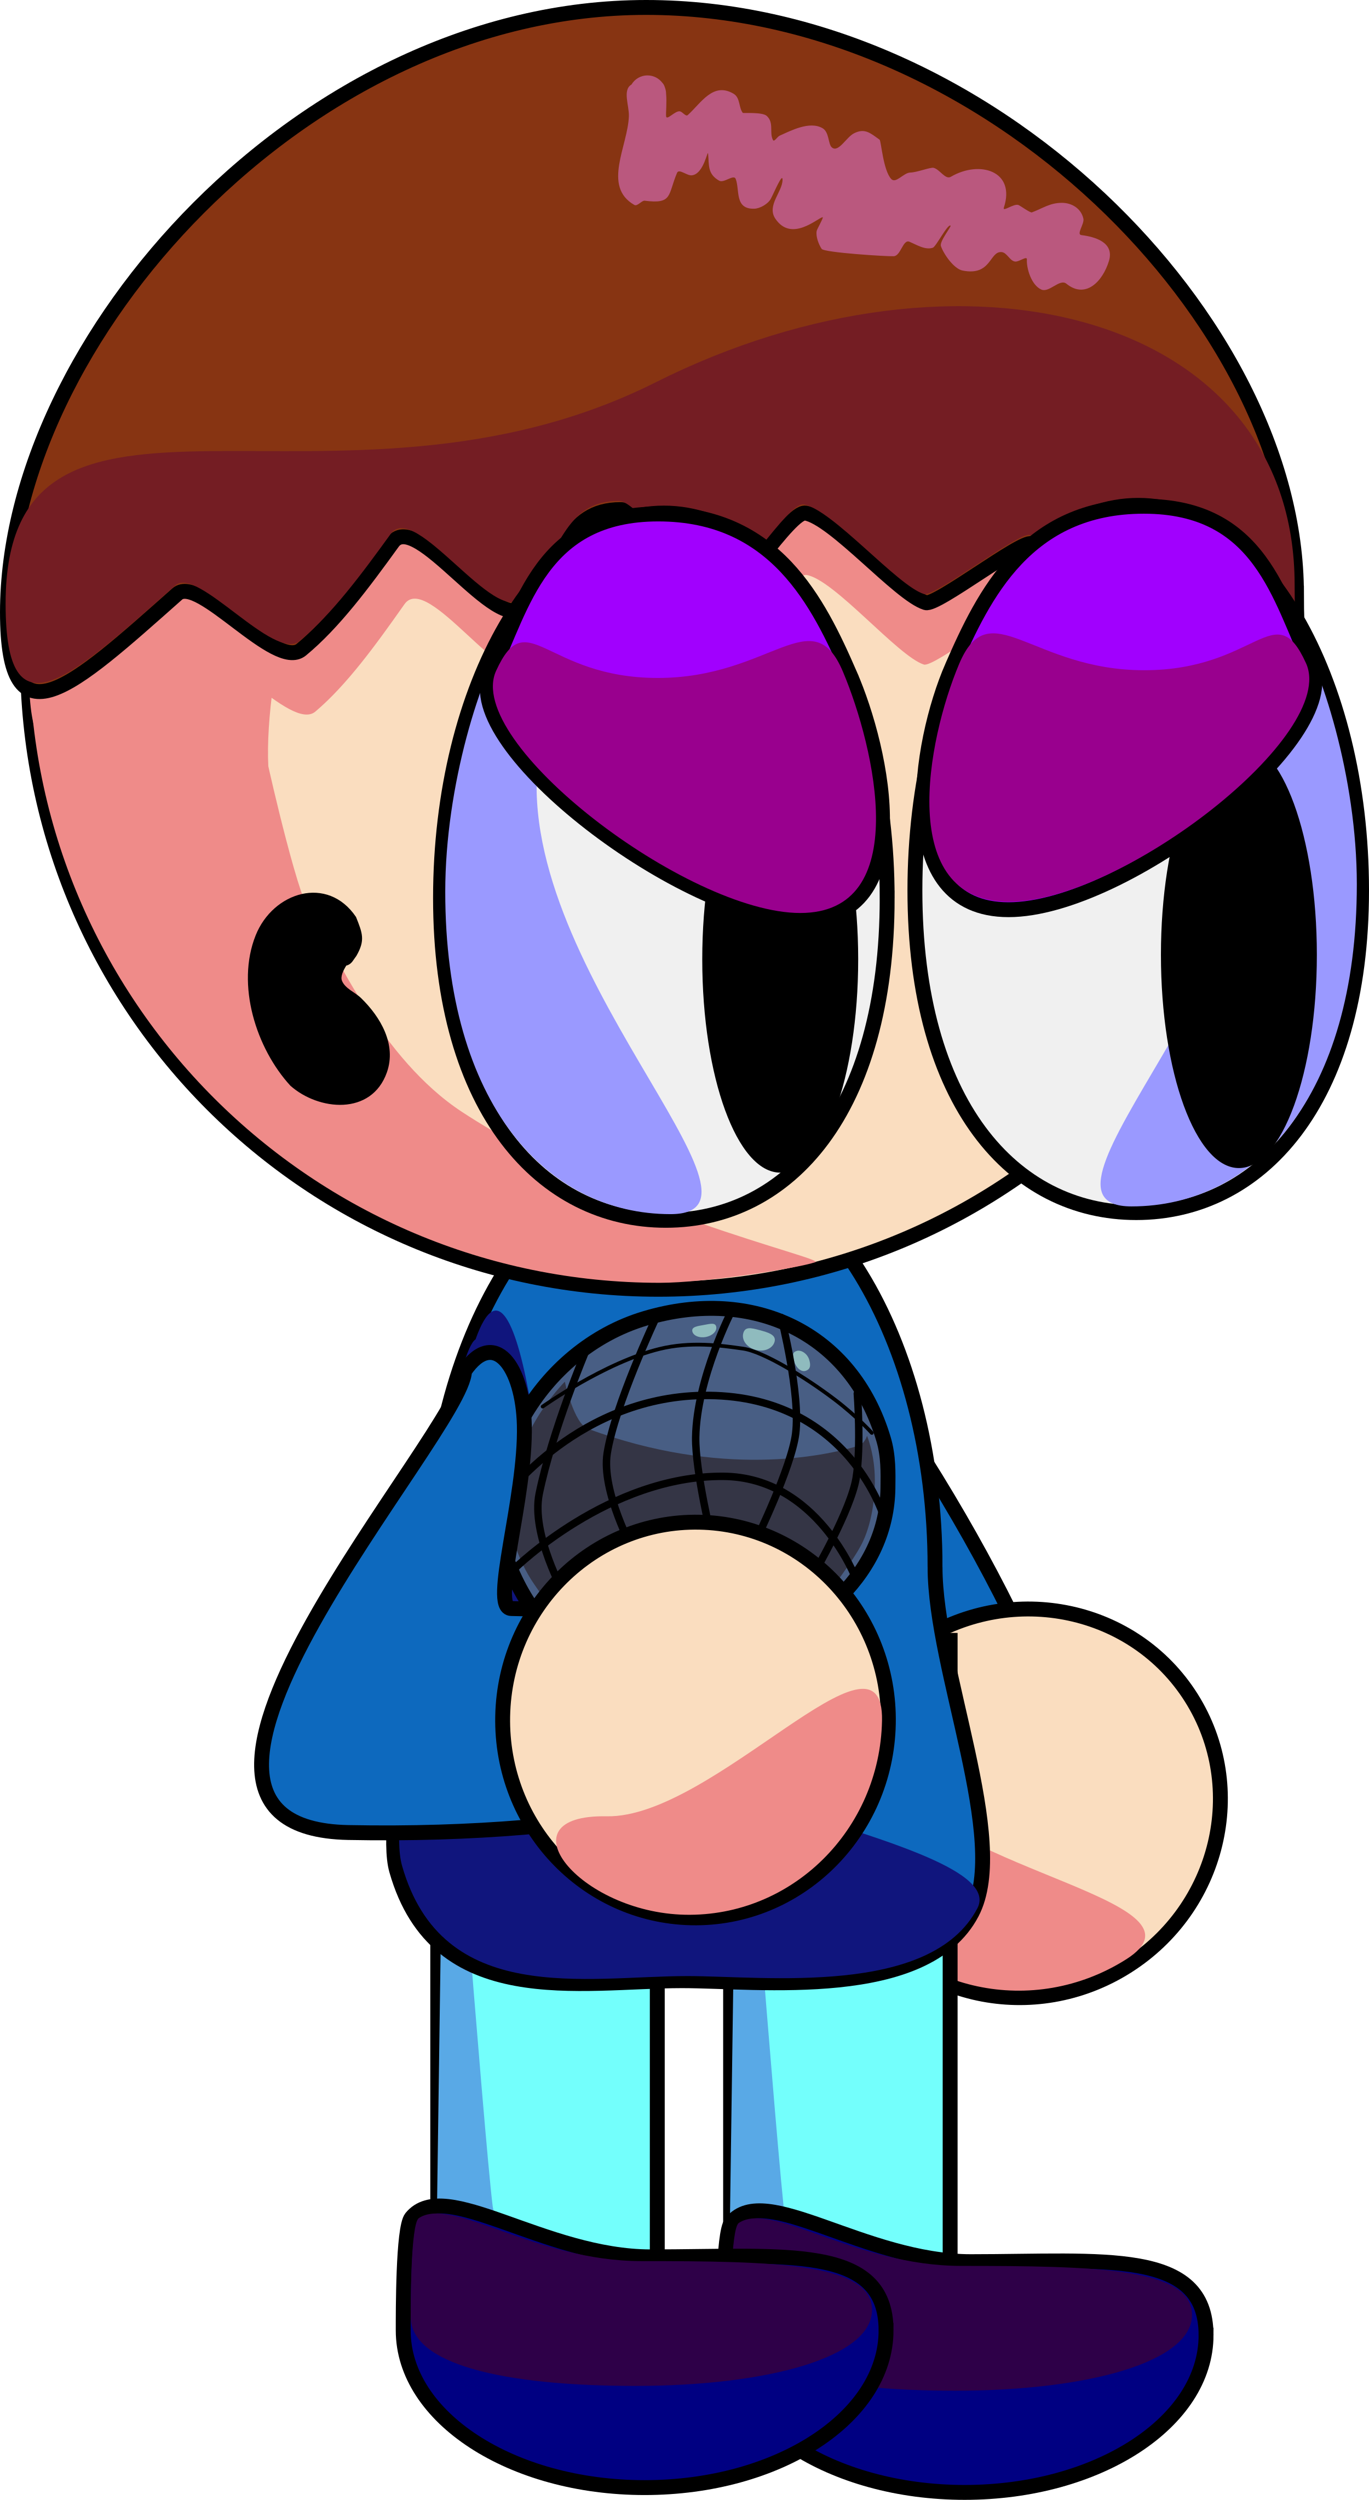 <svg version="1.1" xmlns="http://www.w3.org/2000/svg" xmlns:xlink="http://www.w3.org/1999/xlink" width="183.902" height="335.785" viewBox="0,0,183.902,335.785"><g transform="translate(-209.622,-25.202)"><g data-paper-data="{&quot;isPaintingLayer&quot;:true}" fill-rule="nonzero" stroke-linejoin="miter" stroke-miterlimit="10" stroke-dasharray="" stroke-dashoffset="0" style="mix-blend-mode: normal"><g stroke="#000000" stroke-linecap="butt"><path d="M333.693,221.14c17.778,28.2 26.642,54.559 19.797,58.874c-6.845,4.315 -26.806,-15.048 -44.584,-43.248c-17.778,-28.2 -26.642,-54.559 -19.797,-58.874c6.845,-4.315 26.806,15.048 44.584,43.248z" fill="#0d69be" stroke-width="2"/><path d="M369.652,253.255c7.631,12.104 3.752,28.262 -8.664,36.089c-12.416,7.827 -28.667,4.36 -36.298,-7.744c-7.631,-12.104 -3.752,-28.262 8.664,-36.089c12.416,-7.827 28.667,-4.36 36.298,7.744z" fill="#faddbf" stroke-width="2"/><path d="M329.813,264.575c7.631,12.104 43.467,16.006 31.052,23.833c-12.416,7.827 -28.667,4.36 -36.298,-7.744c-7.631,-12.104 -2.385,-28.193 5.246,-16.089z" fill="#ef8b89" stroke-width="0"/></g><g stroke="#000000" stroke-linecap="butt"><path d="M307.765,340.835v-95.295h29.492v95.295z" fill="#73fffc" stroke-width="2"/><path d="M307.439,340.217l1.326,-93.786c0,0 5.203,68.112 6.38,77.528c0.26,2.082 2.522,2.79 2.522,2.79l18.607,13.139z" fill="#59a9e6" stroke-width="0"/></g><g stroke="#000000" stroke-linecap="butt"><path d="M268.424,338.413v-95.295h29.492v95.295z" fill="#73fffc" stroke-width="2"/><path d="M268.098,337.795l1.326,-93.786c0,0 5.203,68.112 6.38,77.528c0.26,2.082 2.522,2.79 2.522,2.79l18.607,13.139z" fill="#59a9e6" stroke-width="0"/></g><g stroke="#000000" stroke-linecap="butt"><path d="M335.229,235.696c0,13.803 10.047,36.744 4.95,46.46c-6.234,11.882 -28.612,9.096 -38.94,9.096c-13.663,0 -32.944,4.17 -38.344,-14.832c-2.019,-7.106 4.355,-32.373 4.355,-40.723c0,-30.682 15.218,-55.556 33.99,-55.556c18.772,0 33.99,24.873 33.99,55.556z" fill="#0d69be" stroke-width="2"/><path d="M283.966,251.272c0,13.803 62.042,20.549 56.945,30.265c-6.234,11.882 -28.612,9.096 -38.94,9.096c-13.663,0 -32.944,4.17 -38.344,-14.832c-2.019,-7.106 4.355,-32.373 4.355,-40.723c0,-9.452 3.349,-28.598 5.52,-29.968c5.944,-16.764 10.465,25.14 10.465,46.163z" fill="#10157d" stroke-width="0"/></g><path d="M371.636,338.87c0,11.663 -14.52,21.117 -32.431,21.117c-17.911,0 -32.431,-9.455 -32.431,-21.117c0,-2.331 -0.033,-13.76 1.09,-15.138c4.495,-5.516 17.818,5.261 32.148,5.261c17.911,0 31.624,-1.786 31.624,9.877z" fill="#000082" stroke="#000000" stroke-width="2" stroke-linecap="butt"/><path d="M369.75,336.138c0,6.308 -13.891,10.19 -31.802,10.19c-17.911,0 -30.166,-2.957 -30.166,-9.266c0,-1.261 -0.033,-12.526 1.09,-13.272c4.495,-2.984 15.553,5.773 29.883,5.773c17.911,0 30.994,0.266 30.994,6.575z" fill="#2e0048" stroke="#000000" stroke-width="0" stroke-linecap="butt"/><path d="M328.649,338.225c0,11.663 -14.52,21.117 -32.431,21.117c-17.911,0 -32.431,-9.455 -32.431,-21.117c0,-2.331 -0.033,-13.76 1.09,-15.138c4.495,-5.516 17.818,5.261 32.148,5.261c17.911,0 31.624,-1.786 31.624,9.877z" fill="#000082" stroke="#000000" stroke-width="2" stroke-linecap="butt"/><path d="M326.763,335.493c0,6.308 -13.891,10.19 -31.802,10.19c-17.911,0 -30.166,-2.957 -30.166,-9.266c0,-1.261 -0.033,-12.526 1.09,-13.272c4.495,-2.984 15.553,5.773 29.883,5.773c17.911,0 30.994,0.266 30.994,6.575z" fill="#2e0048" stroke="#000000" stroke-width="0" stroke-linecap="butt"/><g><g><path d="M307.313,248.244c-14.464,4.293 -25.07,-0.474 -29.983,-14.58c-3.842,-11.032 4.527,-27.094 18.991,-31.386c14.464,-4.293 27.744,1.935 31.994,16.255c0.665,2.239 0.613,4.503 0.586,6.571c-0.148,11.157 -9.387,19.519 -21.589,23.14z" fill="#485e84" stroke="#000000" stroke-width="2" stroke-linecap="butt"/><path d="M285.5,210.792c0,0 1.21,5.627 3.089,6.321c18.026,6.658 31.748,3.67 36.211,2.335c1.014,-0.303 1.292,-1.391 1.292,-1.391c0,0 0.811,1.952 1.004,4.686c0.205,2.91 -0.244,6.691 -1.535,9.481c-1.474,3.186 -6.806,9.595 -6.806,9.595l-18.908,9.02c0,0 -12.334,-5.368 -13.902,-6.865c-1.535,-1.466 -2.931,-3.642 -4.509,-5.896c-2.449,-3.499 -3.599,-7.89 -3.515,-10.769c0.107,-3.674 1.737,-8.044 3.668,-11.335c1.798,-3.063 3.911,-5.182 3.911,-5.182z" fill="#343545" stroke="none" stroke-width="0" stroke-linecap="butt"/><path d="M294.683,233.438c0,0 -4.303,-7.93 -3.496,-13.022c1.022,-6.446 6.543,-18.177 6.543,-18.177" fill="none" stroke="#000000" stroke-width="1" stroke-linecap="round"/><path d="M324.787,212.385c0,0 0.544,7.13 -0.162,11.369c-0.712,4.28 -5.577,12.676 -5.577,12.676" fill="none" stroke="#000000" stroke-width="1" stroke-linecap="round"/><path d="M285.468,239.391c0,0 -4.539,-8.074 -3.413,-13.549c1.727,-8.402 6.221,-19.093 6.221,-19.093" fill="none" stroke="#000000" stroke-width="1" stroke-linecap="round"/><path d="M277.282,226.484c0,0 10.147,-14.018 27.569,-13.846c19.083,0.189 23.677,16.814 23.677,16.814" fill="none" stroke="#000000" stroke-width="1" stroke-linecap="round"/><path d="M278.75,235.894c0,0 12.667,-12.506 28.041,-12.387c12.623,0.098 17.802,13.739 17.802,13.739" fill="none" stroke="#000000" stroke-width="1" stroke-linecap="round"/><path d="M311.124,206.519c-1.162,-0.311 -1.904,-1.31 -1.657,-2.229c0.247,-0.92 1.021,-0.736 2.183,-0.425c1.162,0.311 2.271,0.633 2.025,1.553c-0.247,0.92 -1.388,1.413 -2.55,1.102z" fill="#8fbbbe" stroke="none" stroke-width="0" stroke-linecap="butt"/><path d="M317.825,209.34c-0.577,0.171 -1.252,-0.391 -1.509,-1.256c-0.257,-0.865 -0.242,-1.254 0.335,-1.425c0.577,-0.171 1.426,0.34 1.683,1.205c0.257,0.865 0.068,1.305 -0.509,1.476z" fill="#8fbbbe" stroke="none" stroke-width="0" stroke-linecap="butt"/><path d="M304.425,204.79c-0.887,0.163 -1.695,-0.184 -1.804,-0.776c-0.109,-0.592 0.677,-0.681 1.565,-0.844c0.887,-0.163 1.54,-0.338 1.649,0.254c0.109,0.592 -0.522,1.203 -1.41,1.366z" fill="#8fbbbe" stroke="none" stroke-width="0" stroke-linecap="butt"/><path d="M282.517,214.138c0,0 8.333,-5.937 15.692,-7.741c4.173,-1.023 8.203,-0.484 11.254,-0.041c2.698,0.392 8.315,3.81 12.341,6.873c2.964,2.256 4.931,4.446 4.931,4.446" fill="none" stroke="#000000" stroke-width="0.5" stroke-linecap="round"/><path d="M314.56,202.167c0,0 2.616,10.244 1.946,15.607c-0.564,4.519 -5.356,14.373 -5.356,14.373" fill="none" stroke="#000000" stroke-width="1" stroke-linecap="round"/><path d="M305.292,232.183c0,0 -2.287,-9.391 -2.216,-13.913c0.126,-7.939 4.915,-17.182 4.915,-17.182" fill="none" stroke="#000000" stroke-width="1" stroke-linecap="round"/></g><g stroke="#000000" stroke-linecap="butt"><path d="M278.294,241.265c33.33,0.649 38.903,8.523 38.746,16.612c-0.157,8.09 -27.305,14.122 -60.635,13.473c-33.33,-0.649 15.461,-53.893 15.618,-61.983c4.001,-5.859 7.843,-0.583 8.034,7.274c0.236,9.688 -4.612,24.569 -1.763,24.624z" fill="#0d69be" stroke-width="2"/><path d="M303.569,229.667c14.306,0.279 25.672,12.4 25.386,27.074c-0.286,14.674 -12.115,26.344 -26.421,26.066c-14.306,-0.279 -25.672,-12.4 -25.386,-27.074c0.286,-14.674 12.115,-26.344 26.421,-26.066z" fill="#faddbf" stroke-width="2"/><path d="M291.128,269.17c14.306,0.279 37.263,-27.514 36.978,-12.84c-0.286,14.674 -12.115,26.344 -26.421,26.066c-14.306,-0.279 -24.863,-13.504 -10.557,-13.226z" fill="#ef8b89" stroke-width="0"/></g></g><g stroke-linecap="butt"><g><g stroke="#000000"><g><path d="M213.325,113.659c0,-46.791 37.931,-84.722 84.722,-84.722c46.791,0 84.722,37.931 84.722,84.722c0,46.791 -37.931,84.722 -84.722,84.722c-46.791,0 -84.722,-37.931 -84.722,-84.722z" fill="#faddbf" stroke-width="2"/><path d="M213.556,112.789c0,-15.054 8.657,-41.011 13.166,-44.225c0.515,-0.367 5.786,-8.91 13.307,-15.627c9.347,-8.348 21.315,-15.156 21.925,-14.959c7.969,2.571 -17.527,64.855 -16.288,90.145c0.003,0.06 4.407,19.702 6.026,20.14c2.885,4.742 9.111,19.153 19.992,26.294c20.279,13.306 48.942,19.68 47.459,20.186c-2.373,0.809 -14.803,2.769 -20.866,2.769c-46.791,0 -84.722,-37.931 -84.722,-84.722z" fill="#ef8b89" stroke-width="0"/><path d="M382.246,113.201c0,11.624 -1.578,15.641 -2.13,13.789c-0.563,-1.889 -0.187,-9.814 -9.043,-14.649c-2.146,-1.172 -10.206,6.276 -12.934,5.048c-1.713,-0.771 -8.652,-10.176 -10.566,-10.852c-1.338,-0.473 -12.45,8.378 -13.85,7.927c-3.491,-1.124 -11.989,-11.374 -15.74,-12.032c-2.066,-0.362 -9.283,11.85 -11.392,11.596c-2.72,-0.327 -10.069,-12.068 -12.806,-12.068c-7.28,0 -7.48,7.011 -12.718,13.017c-3.404,3.903 -13.988,-13.052 -17.112,-8.617c-3.879,5.508 -7.72,10.818 -11.961,14.417c-3.327,2.824 -13.364,-10.097 -16.24,-7.479c-13.886,12.639 -22.224,20.644 -22.224,2.472c0,-36.54 43.288,-8.213 85.07,-29.735c39.994,-20.6 83.643,-9.374 83.643,27.166z" fill="#ef8b89" stroke-width="0"/></g><path d="M383.78,104.89c0,23.483 6.532,8.715 -11.467,-0.86c-2.202,-1.172 -10.475,6.276 -13.275,5.048c-1.758,-0.771 -8.88,-10.176 -10.844,-10.852c-1.373,-0.473 -12.778,8.378 -14.214,7.927c-3.582,-1.124 -12.304,-11.374 -16.154,-12.032c-2.12,-0.362 -9.527,11.85 -11.692,11.596c-2.791,-0.327 -10.334,-12.068 -13.143,-12.068c-7.472,0 -7.677,7.011 -13.053,13.017c-3.493,3.903 -14.357,-13.052 -17.563,-8.617c-3.982,5.508 -7.923,10.818 -12.276,14.417c-3.415,2.824 -13.716,-10.097 -16.668,-7.479c-14.252,12.639 -22.809,20.644 -22.809,2.472c0,-36.54 39.863,-81.257 85.789,-81.257c45.927,0 87.368,42.147 87.368,78.688z" fill="#873412" stroke-width="2"/><path d="M383.533,103.727c0,23.483 6.532,8.715 -11.467,-0.86c-2.202,-1.172 -10.475,6.276 -13.275,5.048c-1.758,-0.771 -8.88,-10.176 -10.844,-10.852c-1.373,-0.473 -12.778,8.378 -14.214,7.927c-3.582,-1.124 -12.304,-11.374 -16.154,-12.032c-2.12,-0.362 -9.527,11.85 -11.692,11.596c-2.791,-0.327 -10.334,-12.068 -13.143,-12.068c-7.472,0 -7.677,7.011 -13.053,13.017c-3.493,3.903 -14.357,-13.052 -17.563,-8.617c-3.982,5.508 -7.923,10.818 -12.276,14.417c-3.415,2.824 -13.716,-10.097 -16.668,-7.479c-14.252,12.639 -22.809,20.644 -22.809,2.472c0,-36.54 44.428,-8.213 87.311,-29.735c41.048,-20.6 85.847,-9.374 85.847,27.166z" fill="#741d23" stroke-width="0"/></g><path d="M298.789,36.583c0.065,0.116 0.119,0.249 0.163,0.396c0.094,0.259 0.147,0.538 0.15,0.829c0.109,1.136 -0.045,2.513 0,3.005c0.059,0.647 1.19,-0.747 1.833,-0.658c0.394,0.055 0.791,0.762 1.086,0.495c1.79,-1.619 3.393,-4.479 6.148,-2.856c0.912,0.538 0.676,1.891 1.241,2.575c0.047,0.058 2.609,-0.137 3.205,0.396c1.026,0.918 0.319,2.252 0.842,3.245c0.167,0.318 0.574,-0.442 0.903,-0.587c1.462,-0.645 3.997,-2.007 5.75,-1.005c0.924,0.528 0.743,2.14 1.25,2.581c0.889,0.775 1.934,-1.365 2.988,-1.893c1.458,-0.729 2.186,-0.029 3.43,0.858c0.215,0.153 0.473,4.132 1.575,5.29c0.62,0.651 1.652,-0.859 2.55,-0.874c0.896,-0.015 2.711,-0.738 3.133,-0.634c0.846,0.208 1.572,1.641 2.323,1.199c3.835,-2.254 8.746,-0.806 7.111,4.154c-0.207,0.628 1.322,-0.574 1.949,-0.365c0.243,0.081 1.597,1.082 1.824,0.996c1.486,-0.563 2.425,-1.28 4.016,-1.283c1.321,-0.003 2.59,0.741 2.897,2.121c0.161,0.726 -0.997,2.123 -0.26,2.214c1.739,0.215 4.464,0.94 3.692,3.478c-0.838,2.754 -3.14,5.144 -5.712,3.053c-0.893,-0.725 -2.304,1.243 -3.36,0.786c-1.353,-0.585 -2.021,-2.873 -1.949,-4.05c0.033,-0.544 -1.073,0.374 -1.61,0.282c-0.723,-0.124 -1.066,-1.215 -1.797,-1.27c-1.636,-0.123 -1.359,3.266 -5.245,2.48c-1.147,-0.232 -2.516,-2.181 -2.896,-3.279c-0.22,-0.637 1.447,-2.65 1.289,-2.755c-0.384,-0.256 -1.946,2.827 -2.372,2.97c-1.026,0.342 -2.148,-0.38 -3.143,-0.802c-0.88,-0.373 -1.153,1.89 -2.107,1.943c-0.843,0.047 -9.353,-0.482 -9.689,-0.985c-0.409,-0.613 -0.821,-1.721 -0.663,-2.431c0.057,-0.255 0.976,-1.841 0.794,-1.821c-0.644,0.071 -4.188,3.44 -6.358,0.186c-1.18,-1.77 0.972,-3.598 0.975,-5.223c0.002,-1.003 -1.109,1.675 -1.579,2.562c-0.361,0.681 -1.435,1.305 -2.209,1.33c-2.678,0.086 -1.938,-2.475 -2.5,-3.989c-0.259,-0.699 -1.578,0.595 -2.225,0.225c-1.583,-0.904 -1.347,-2.069 -1.485,-3.601c-0.063,-0.702 -0.549,2.715 -2.193,2.882c-0.667,0.068 -1.724,-0.947 -1.984,-0.33c-1.268,3.007 -0.563,4.22 -4.359,3.738c-0.366,-0.046 -0.978,0.796 -1.371,0.571c-4.349,-2.485 -0.86,-7.931 -0.738,-11.94c0.043,-1.414 -0.883,-3.528 0.345,-4.229c0.435,-0.737 1.237,-1.231 2.155,-1.231c0.814,0 1.536,0.389 1.993,0.99c0.075,0.077 0.14,0.163 0.195,0.26z" fill="#ba587e" stroke="none" stroke-width="0.5"/></g><g stroke="#000000"><path d="M328.798,145.829c0,28.559 -13.168,43.289 -29.737,43.289c-16.569,0 -30.263,-14.731 -30.263,-43.289c0,-28.559 13.431,-51.711 30,-51.711c16.569,0 30,23.152 30,51.711z" fill="#f0f0f0" stroke-width="2"/><path d="M282.042,126.246c-4.303,28.233 34.223,62.042 17.655,62.042c-16.569,0 -30.263,-14.731 -30.263,-43.289c0,-28.559 18.829,-59.569 12.608,-18.752z" fill="#9a99ff" stroke-width="0"/></g><path d="M324.904,154.062c0,15.822 -4.689,28.649 -10.473,28.649c-5.784,0 -10.473,-12.826 -10.473,-28.649c0,-15.822 4.689,-28.649 10.473,-28.649c5.784,0 10.473,12.826 10.473,28.649z" fill="#000000" stroke="none" stroke-width="0"/><g stroke="#000000"><path d="M323.789,115.794c4.459,10.23 9.328,32.873 -6.382,32.873c-15.71,0 -46.406,-23.393 -41.861,-33.008c4.324,-9.149 6.79,-21.419 22.5,-21.419c15.71,0 21.493,11.805 25.743,21.554z" fill="#a100fe" stroke-width="2"/><path d="M322.864,115.44c4.307,10.23 9.429,32.398 -5.746,32.398c-15.175,0 -45.242,-22.918 -40.852,-32.534c4.177,-9.149 6.558,0.962 21.733,0.962c15.175,0 20.76,-10.576 24.865,-0.827z" fill="#99008e" stroke-width="0"/></g><g data-paper-data="{&quot;index&quot;:null}" stroke="#000000"><path d="M362.525,93.081c16.569,0 30,23.152 30,51.711c0,28.559 -13.695,43.289 -30.263,43.289c-16.569,0 -29.737,-14.731 -29.737,-43.289c0,-28.559 13.431,-51.711 30,-51.711z" fill="#f0f0f0" stroke-width="2"/><path d="M391.889,143.961c0,28.559 -13.695,43.289 -30.263,43.289c-16.569,0 21.957,-33.809 17.655,-62.042c-6.22,-40.817 12.608,-9.807 12.608,18.752z" fill="#9a99ff" stroke-width="0"/></g><path d="M376.046,124.801c5.784,0 10.473,12.826 10.473,28.649c0,15.822 -4.689,28.649 -10.473,28.649c-5.784,0 -10.473,-12.826 -10.473,-28.649c0,-15.822 4.689,-28.649 10.473,-28.649z" data-paper-data="{&quot;index&quot;:null}" fill="#000000" stroke="none" stroke-width="0"/><g data-paper-data="{&quot;index&quot;:null}" stroke="#000000"><path d="M337.534,114.757c4.25,-9.749 10.033,-21.554 25.743,-21.554c15.71,0 18.176,12.27 22.5,21.419c4.545,9.615 -24.964,32.771 -40.675,32.771c-15.71,0 -12.028,-22.406 -7.569,-32.636z" fill="#a100fe" stroke-width="2"/><path d="M338.458,114.402c4.105,-9.749 9.691,0.827 24.865,0.827c15.175,0 17.556,-10.111 21.733,-0.962c4.39,9.615 -24.728,32.059 -39.903,32.059c-15.175,0 -11.003,-21.694 -6.695,-31.924z" fill="#99008e" stroke-width="0"/></g><path d="M256.139,154.9c-0.422,0.687 -0.812,1.491 -0.571,2.061c0.449,1.058 1.737,1.506 2.561,2.308c2.605,2.537 4.785,6.231 3.464,9.976c-2.066,5.853 -9.181,5.153 -12.961,1.793c-4.58,-4.992 -7.333,-13.533 -4.664,-20.201c2.341,-5.849 9.664,-8.118 13.478,-2.466c0.878,2.2 1.256,3.13 0.05,5.227l-0.547,0.769c0,0 -0.31,0.434 -0.809,0.533z" fill="#000000" stroke="none" stroke-width="0.5"/></g></g></g></svg>